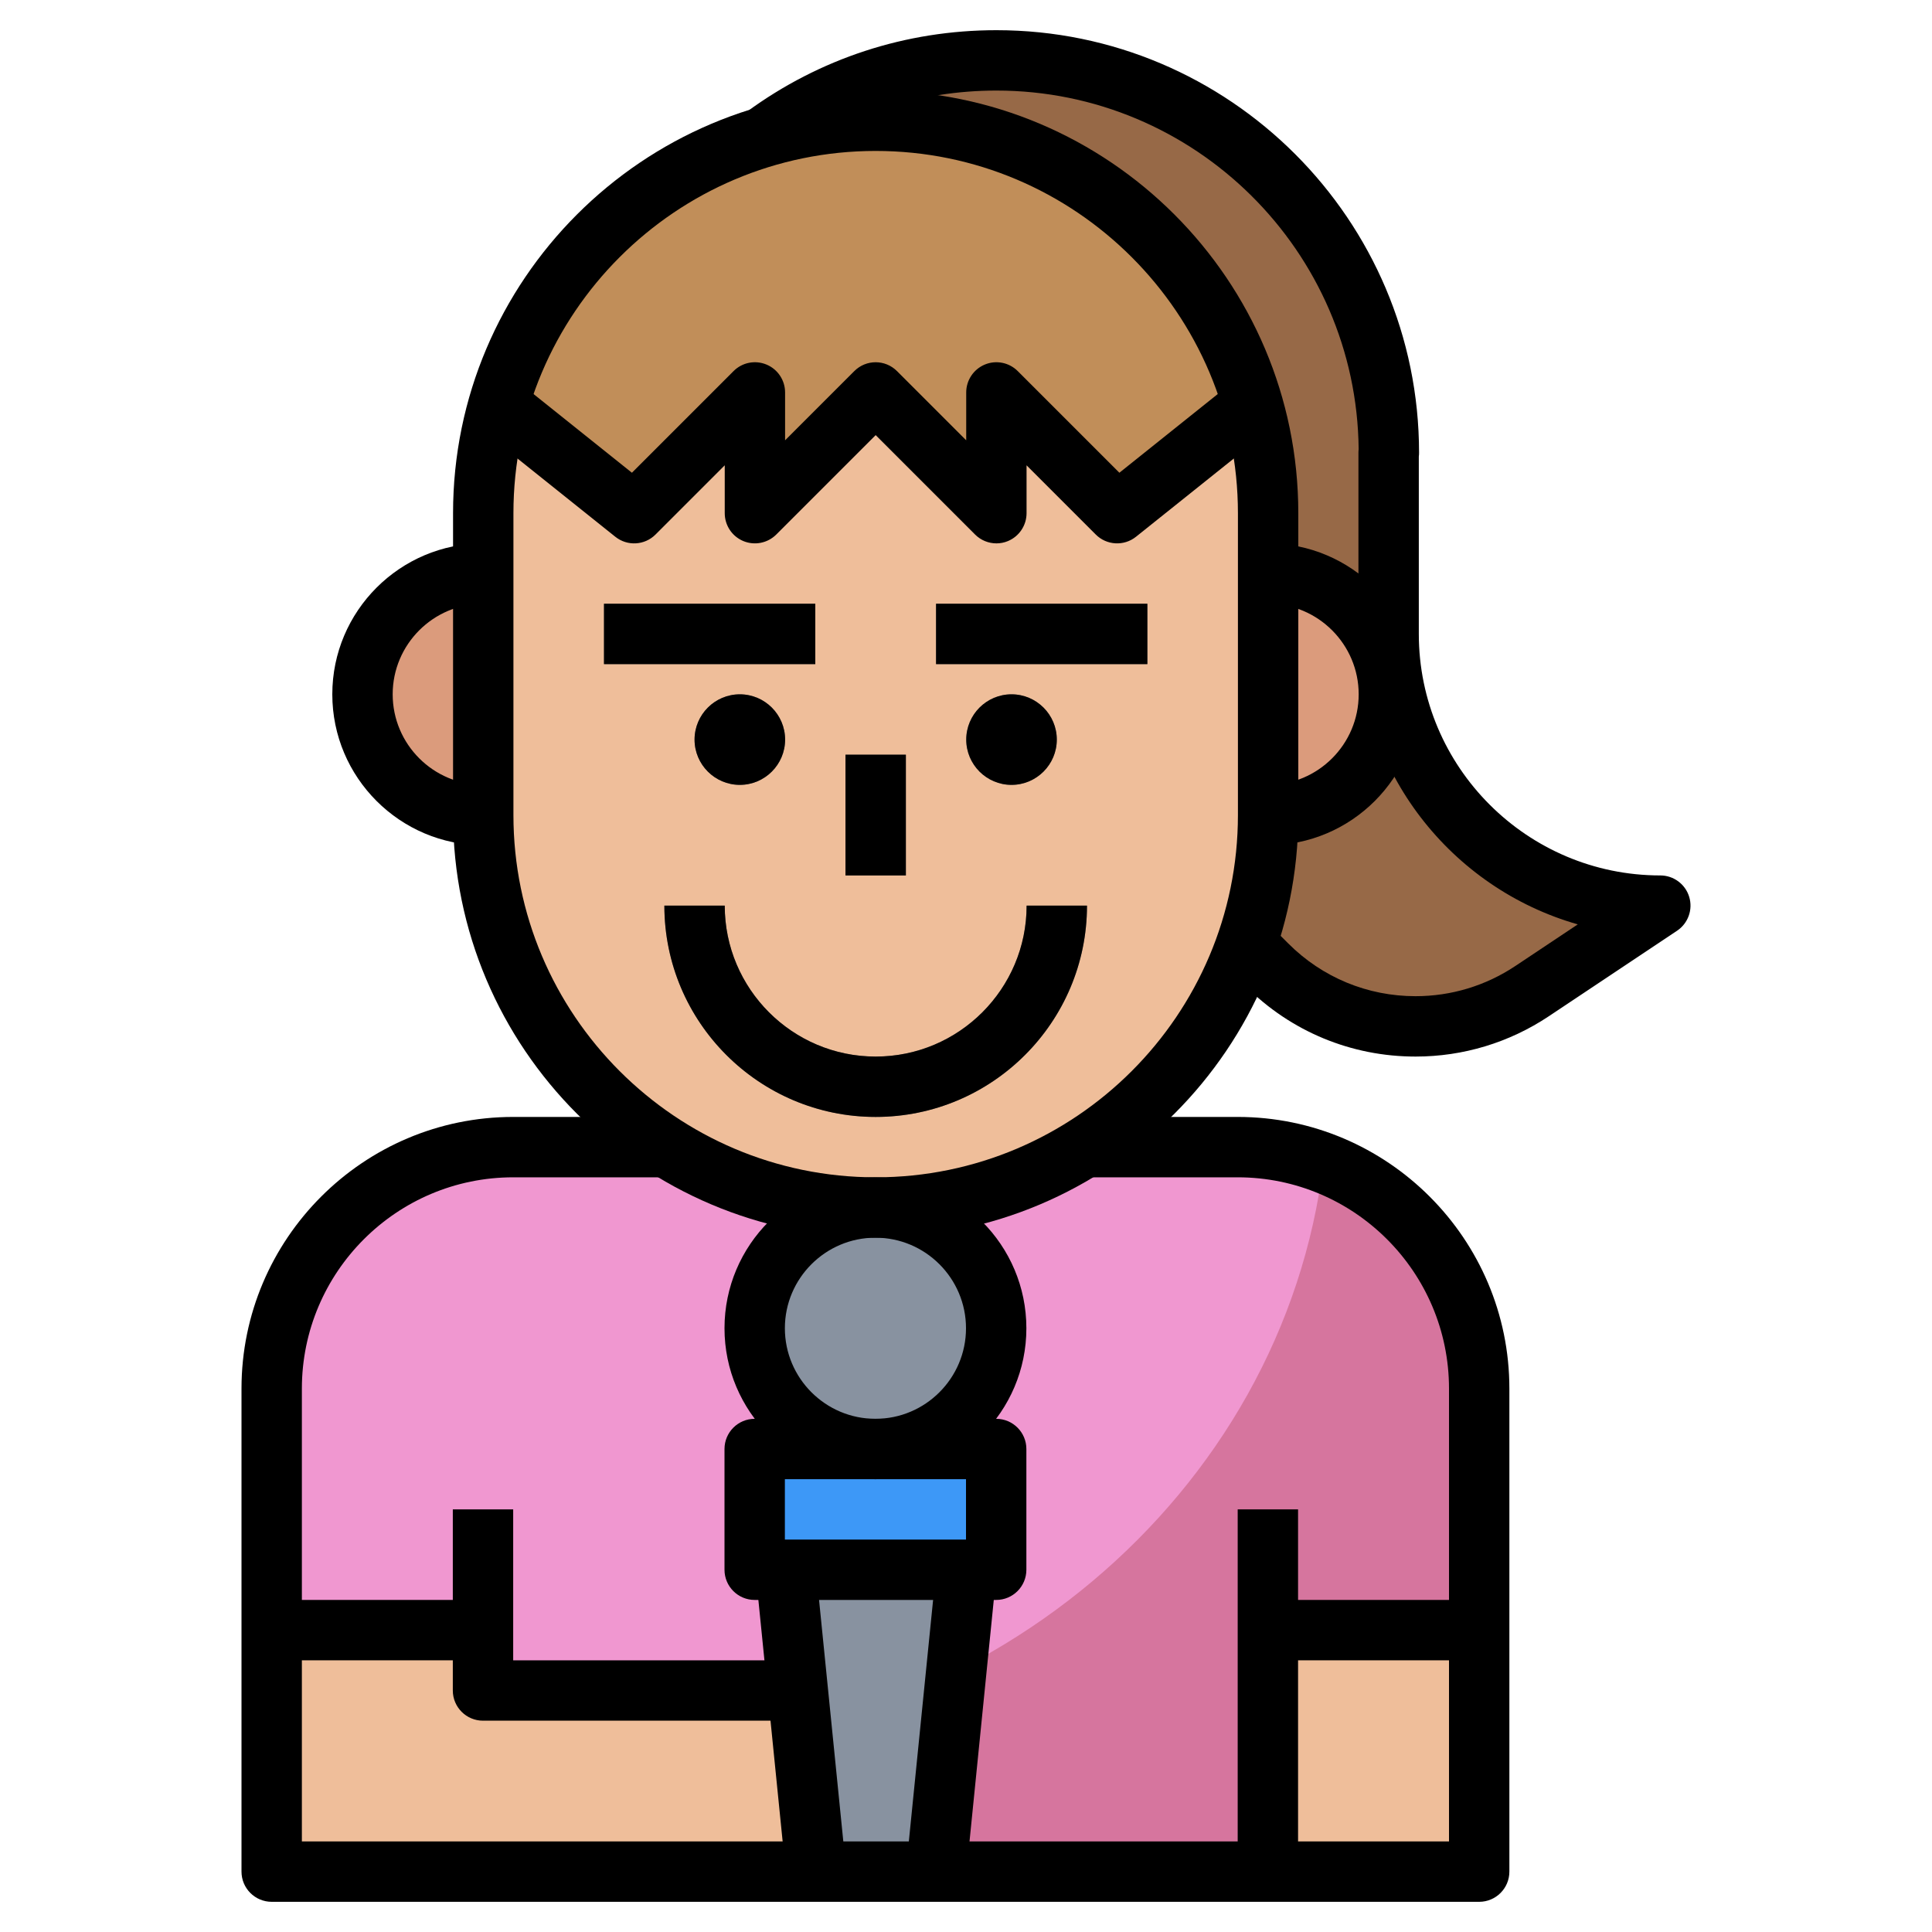 <svg width="512" height="512" viewBox="0 0 512 512" fill="none" xmlns="http://www.w3.org/2000/svg">
<path d="M176 304H136C100.656 304 72 332.656 72 368V496H392V368C392 332.656 363.344 304 328 304H288" fill="#D6759E"/>
<path d="M164 464C260.544 464 340.04 395.896 350.736 308.232C343.664 305.544 336.016 304 328 304H288H176H136C100.656 304 72 332.656 72 368V441.48C99.2 455.8 130.568 464 164 464Z" fill="#F097D0"/>
<path d="M256 416L248 496H216L208 416" fill="#8892A0"/>
<path d="M200 384H264V416H200V384Z" fill="#3D98F7"/>
<path d="M232 384C249.673 384 264 369.673 264 352C264 334.327 249.673 320 232 320C214.327 320 200 334.327 200 352C200 369.673 214.327 384 232 384Z" fill="#8892A0"/>
<path d="M72 432V496H216V448H128V432H72Z" fill="#EFBE9A"/>
<path d="M336 432H392V496H336V432Z" fill="#EFBE9A"/>
<path d="M330.296 250.232C334.032 239.512 336.064 227.992 336.064 216V136C336.064 78.56 289.504 32 232.064 32C221.88 32 212.032 33.464 202.728 36.192L202.68 36.032C219.888 23.44 241.104 16 264.064 16C321.504 16 368.064 62.56 368.064 120H368V168C368 207.768 400.232 240 440 240L406.032 262.648C396.88 268.744 386.136 272 375.136 272C360.36 272 346.2 266.128 335.752 255.688L330.296 250.232Z" fill="#976947"/>
<path d="M144.064 216H128.064C110.392 216 96.064 201.672 96.064 184C96.064 166.328 110.392 152 128.064 152H144.064" fill="#DB9B7C"/>
<path d="M320.064 216H336.064C353.736 216 368.064 201.672 368.064 184C368.064 166.328 353.736 152 336.064 152H320.064" fill="#DB9B7C"/>
<path d="M128.064 136V216C128.064 273.44 174.624 320 232.064 320C289.504 320 336.064 273.44 336.064 216V136C336.064 78.56 289.504 32 232.064 32C174.624 32 128.064 78.56 128.064 136Z" fill="#EFBE9A"/>
<path d="M232.064 32C184.6 32 144.64 63.832 132.168 107.288L168.064 136L200.064 104V136L232.064 104L264.064 136V104L296.064 136L331.96 107.288C319.488 63.832 279.528 32 232.064 32Z" fill="#C18E59"/>
<path d="M160.064 160H216.064V176H160.064V160Z" fill="#857970"/>
<path d="M248.064 160H304.064V176H248.064V160Z" fill="#857970"/>
<path d="M224.064 200H240.064V232H224.064V200Z" fill="#857970"/>
<path d="M268.064 208C261.448 208 256.064 202.616 256.064 196C256.064 189.384 261.448 184 268.064 184C274.68 184 280.064 189.384 280.064 196C280.064 202.616 274.68 208 268.064 208Z" fill="#857970"/>
<path d="M196.064 208C189.448 208 184.064 202.616 184.064 196C184.064 189.384 189.448 184 196.064 184C202.68 184 208.064 189.384 208.064 196C208.064 202.616 202.68 208 196.064 208Z" fill="#857970"/>
<path d="M232.064 296C201.192 296 176.064 270.872 176.064 240H192.064C192.064 262.056 210.008 280 232.064 280C254.12 280 272.064 262.056 272.064 240H288.064C288.064 270.872 262.936 296 232.064 296Z" fill="#857970"/>
<path d="M208 456H128C123.584 456 120 452.416 120 448V400H136V440H208V456Z" fill="black"/>
<path d="M328 400H344V496H328V400Z" fill="black"/>
<path d="M392 504H72C67.584 504 64 500.416 64 496V368C64 328.304 96.304 296 136 296H176V312H136C105.12 312 80 337.12 80 368V488H384V368C384 337.12 358.88 312 328 312H288V296H328C367.696 296 400 328.304 400 368V496C400 500.416 396.416 504 392 504Z" fill="black"/>
<path d="M232 392C209.944 392 192 374.056 192 352C192 329.944 209.944 312 232 312C254.056 312 272 329.944 272 352C272 374.056 254.056 392 232 392ZM232 328C218.768 328 208 338.768 208 352C208 365.232 218.768 376 232 376C245.232 376 256 365.232 256 352C256 338.768 245.232 328 232 328Z" fill="black"/>
<path d="M264 424H200C195.584 424 192 420.416 192 416V384C192 379.584 195.584 376 200 376H264C268.416 376 272 379.584 272 384V416C272 420.416 268.416 424 264 424ZM208 408H256V392H208V408Z" fill="black"/>
<path d="M200.24 416.681L216.16 415.081L224.2 495.079L208.28 496.679L200.24 416.681Z" fill="black"/>
<path d="M240.108 495.387L248.148 415.389L264.068 416.989L256.028 496.987L240.108 495.387Z" fill="black"/>
<path d="M72 424H128V440H72V424Z" fill="black"/>
<path d="M336 424H392V440H336V424Z" fill="black"/>
<path d="M232.064 328C170.304 328 120.064 277.76 120.064 216V136C120.064 74.24 170.304 24 232.064 24C293.824 24 344.064 74.24 344.064 136V216C344.064 277.76 293.824 328 232.064 328ZM232.064 40C179.128 40 136.064 83.064 136.064 136V216C136.064 268.936 179.128 312 232.064 312C285 312 328.064 268.936 328.064 216V136C328.064 83.064 285 40 232.064 40Z" fill="black"/>
<path d="M375.136 280C358.12 280 342.128 273.376 330.096 261.344L322.408 253.656L333.72 242.344L341.408 250.032C350.416 259.04 362.392 264 375.136 264C384.584 264 393.736 261.232 401.592 255.992L418.128 244.968C384.616 235.424 360 204.528 360 168V120C360 119.672 360.016 119.352 360.056 119.032C359.536 66.544 316.672 24 264.064 24C243.52 24 223.928 30.392 207.408 42.496L197.952 29.592C217.232 15.464 240.096 8 264.064 8C325.824 8 376.064 58.24 376.064 120C376.064 120.336 376.048 120.672 376 121V168C376 203.288 404.712 232 440 232C443.52 232 446.64 234.312 447.656 237.68C448.68 241.048 447.368 244.696 444.44 246.656L410.472 269.304C399.976 276.304 387.76 280 375.136 280Z" fill="black"/>
<path d="M336.064 224V208C349.296 208 360.064 197.232 360.064 184C360.064 170.768 349.296 160 336.064 160V144C358.12 144 376.064 161.944 376.064 184C376.064 206.056 358.12 224 336.064 224Z" fill="black"/>
<path d="M128.064 224C106.008 224 88.064 206.056 88.064 184C88.064 161.944 106.008 144 128.064 144V160C114.832 160 104.064 170.768 104.064 184C104.064 197.232 114.832 208 128.064 208V224Z" fill="black"/>
<path d="M160.064 160H216.064V176H160.064V160Z" fill="black"/>
<path d="M248.064 160H304.064V176H248.064V160Z" fill="black"/>
<path d="M224.064 200H240.064V232H224.064V200Z" fill="black"/>
<path d="M268.064 208C261.448 208 256.064 202.616 256.064 196C256.064 189.384 261.448 184 268.064 184C274.68 184 280.064 189.384 280.064 196C280.064 202.616 274.68 208 268.064 208Z" fill="black"/>
<path d="M196.064 208C189.448 208 184.064 202.616 184.064 196C184.064 189.384 189.448 184 196.064 184C202.68 184 208.064 189.384 208.064 196C208.064 202.616 202.68 208 196.064 208Z" fill="black"/>
<path d="M232.064 296C201.184 296 176.064 270.88 176.064 240H192.064C192.064 262.056 210.008 280 232.064 280C254.12 280 272.064 262.056 272.064 240H288.064C288.064 270.88 262.944 296 232.064 296Z" fill="black"/>
<path d="M264.064 144C261.984 144 259.936 143.184 258.408 141.656L232.064 115.312L205.72 141.656C203.424 143.944 199.984 144.624 197 143.392C194.008 142.152 192.064 139.232 192.064 136V123.312L173.72 141.656C170.848 144.536 166.248 144.8 163.064 142.248L123.064 110.248L133.056 97.752L167.464 125.28L194.4 98.344C196.688 96.048 200.12 95.368 203.12 96.608C206.112 97.848 208.056 100.768 208.056 104V116.688L226.4 98.344C229.528 95.216 234.584 95.216 237.712 98.344L256.056 116.688V104C256.056 100.768 258.008 97.848 260.992 96.608C263.976 95.368 267.424 96.048 269.712 98.344L296.648 125.28L331.056 97.752L341.048 110.248L301.048 142.248C297.872 144.792 293.264 144.536 290.392 141.656L272.048 123.312V136C272.048 139.232 270.096 142.152 267.112 143.392C266.136 143.8 265.096 144 264.064 144Z" fill="black"/>
</svg>
